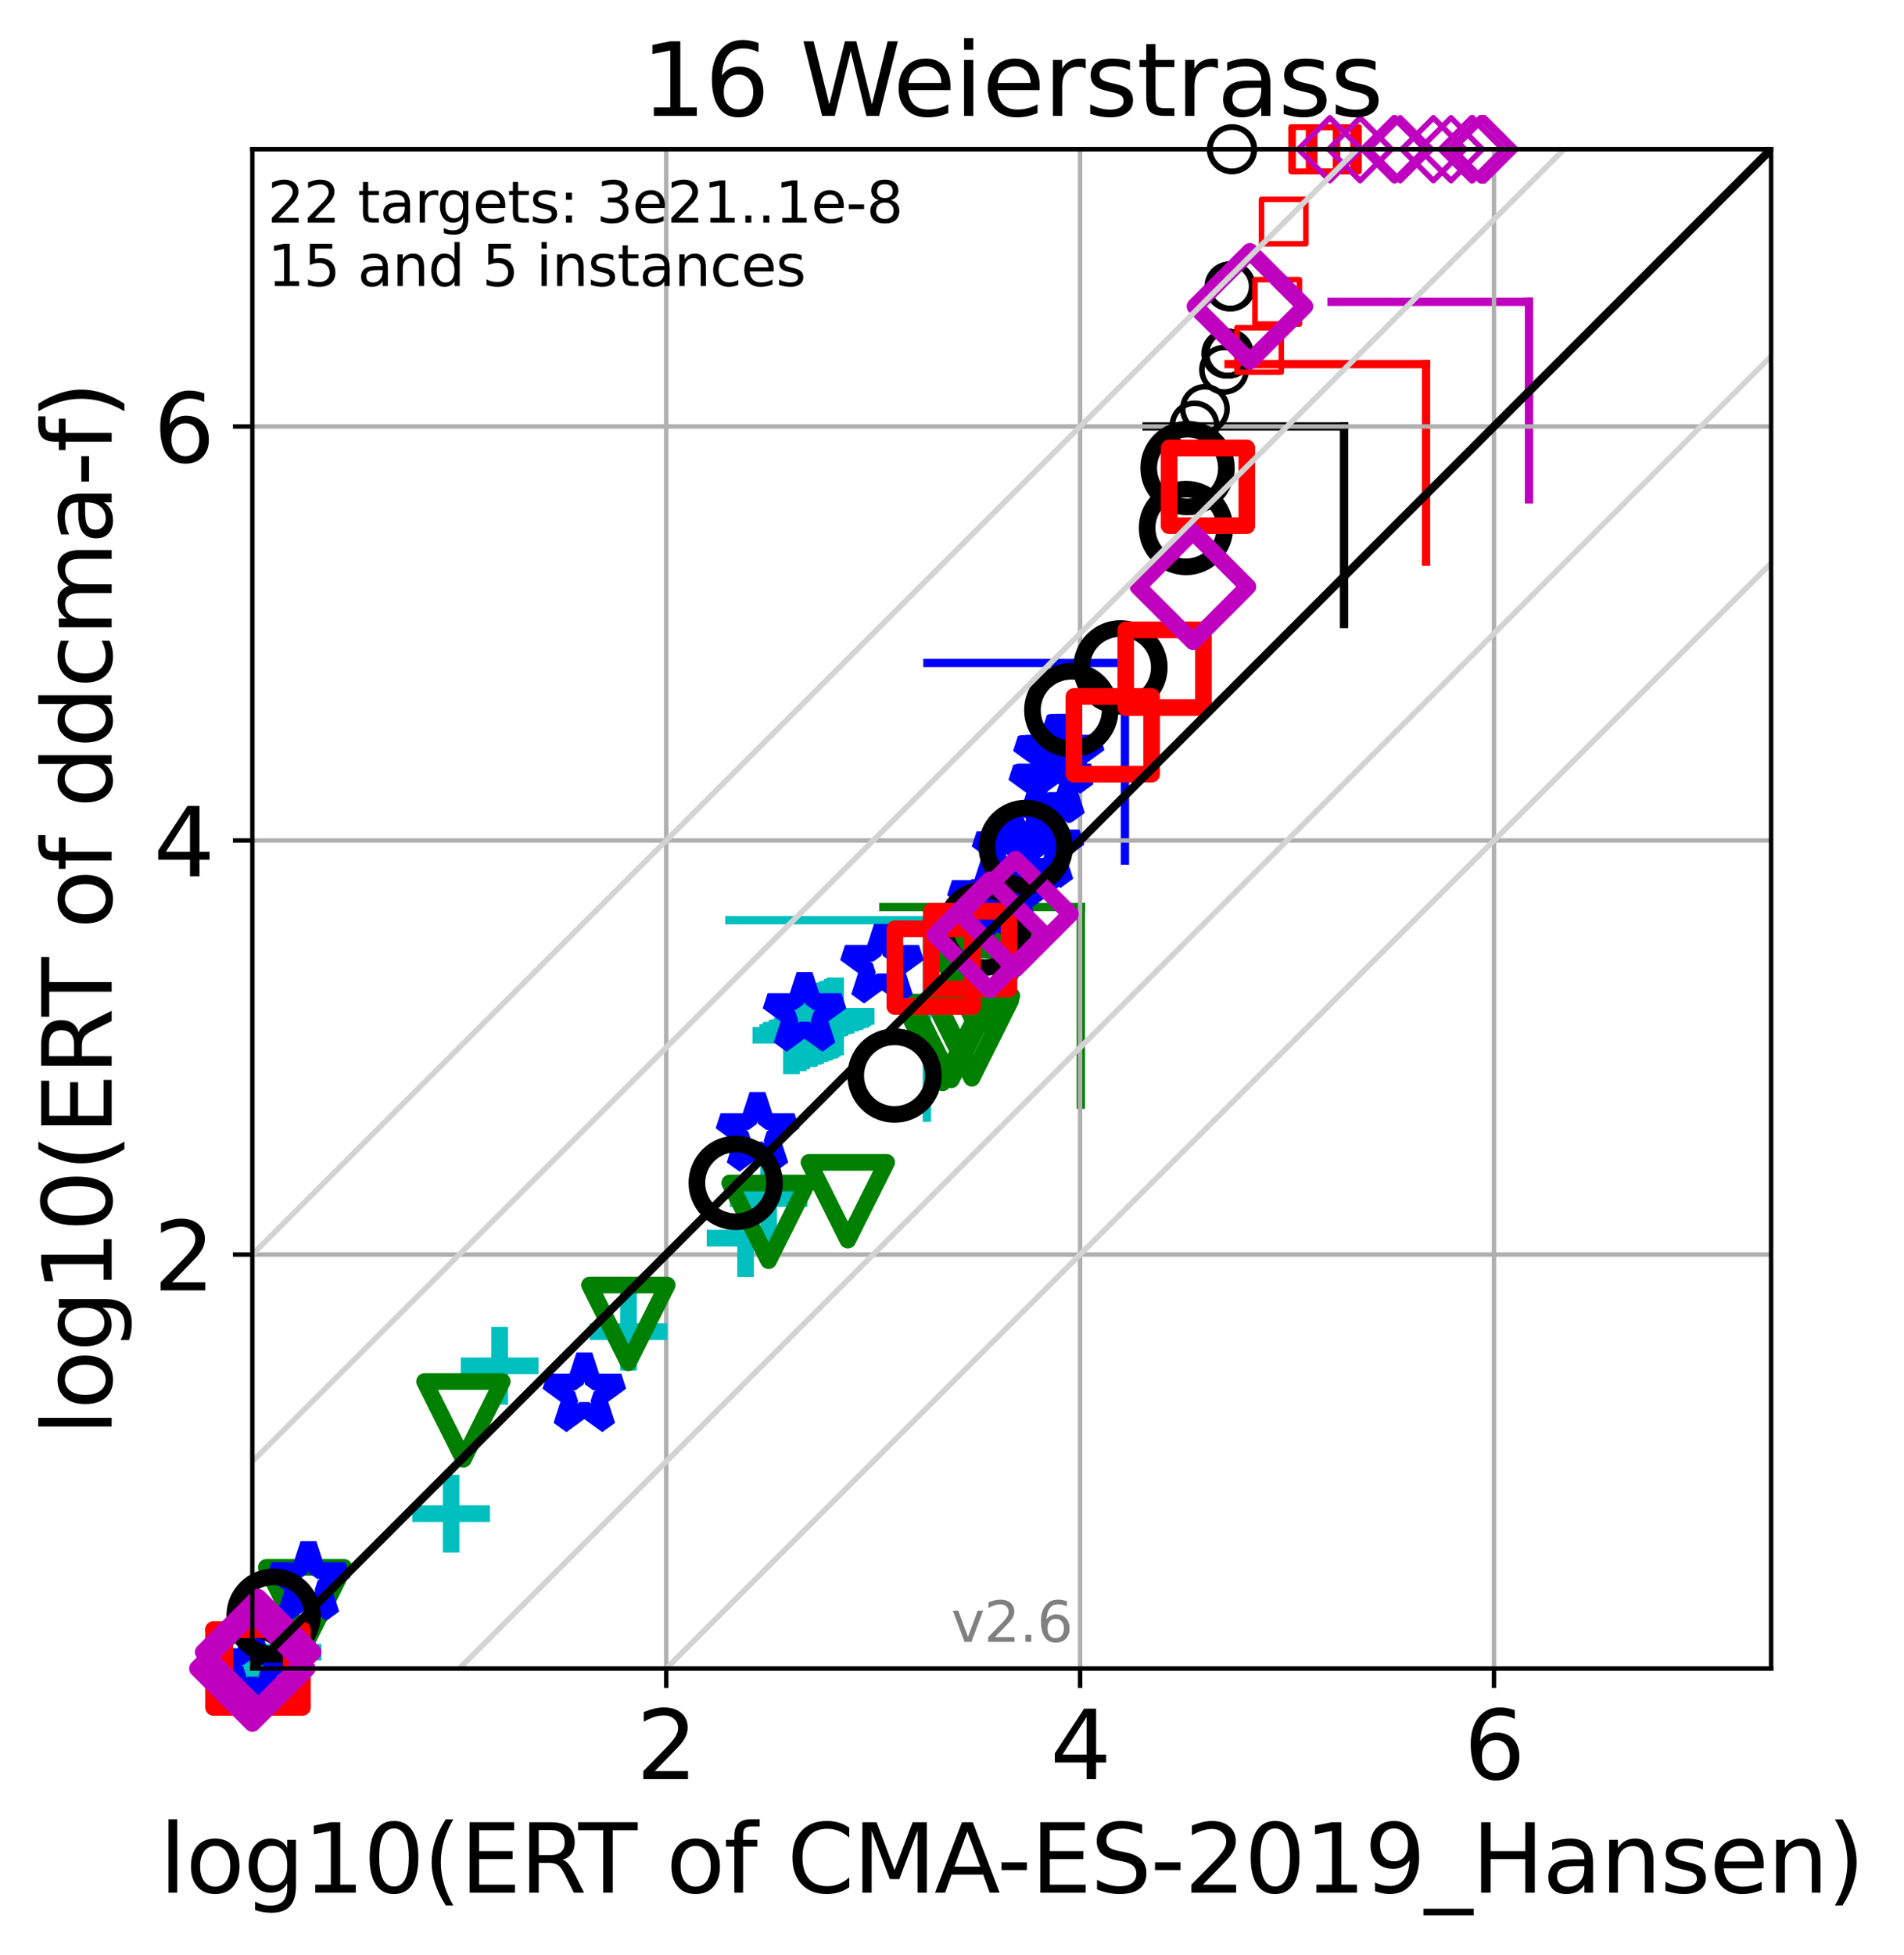 <?xml version="1.0" encoding="utf-8" standalone="no"?>
<!DOCTYPE svg PUBLIC "-//W3C//DTD SVG 1.1//EN"
  "http://www.w3.org/Graphics/SVG/1.1/DTD/svg11.dtd">
<svg xmlns:xlink="http://www.w3.org/1999/xlink" width="343.054pt" height="352.096pt" viewBox="0 0 343.054 352.096" xmlns="http://www.w3.org/2000/svg" version="1.1">
 <defs>
  <style type="text/css">*{stroke-linejoin: round; stroke-linecap: butt}</style>
 </defs>
 <g id="figure_1">
  <g id="patch_1">
   <path d="M 0 352.096 
L 343.054 352.096 
L 343.054 0 
L 0 0 
z
" style="fill: #ffffff"/>
  </g>
  <g id="axes_1">
   <g id="patch_2">
    <path d="M 45.469 300.517 
L 319.109 300.517 
L 319.109 26.877 
L 45.469 26.877 
z
" style="fill: #ffffff"/>
   </g>
   <g id="line2d_1">
    <path d="M 167.003 201.318 
L 167.003 165.739 
" clip-path="url(#pa35229cab4)" style="fill: none; stroke: #00bfbf; stroke-width: 1.5; stroke-linecap: square"/>
   </g>
   <g id="line2d_2">
    <path d="M 131.424 165.739 
L 167.003 165.739 
" clip-path="url(#pa35229cab4)" style="fill: none; stroke: #00bfbf; stroke-width: 1.5; stroke-linecap: square"/>
   </g>
   <g id="line2d_3">
    <path d="M 194.737 198.959 
L 194.737 163.38 
" clip-path="url(#pa35229cab4)" style="fill: none; stroke: #008000; stroke-width: 1.5; stroke-linecap: square"/>
   </g>
   <g id="line2d_4">
    <path d="M 159.158 163.38 
L 194.737 163.38 
" clip-path="url(#pa35229cab4)" style="fill: none; stroke: #008000; stroke-width: 1.5; stroke-linecap: square"/>
   </g>
   <g id="line2d_5">
    <path d="M 202.682 154.983 
L 202.682 119.404 
" clip-path="url(#pa35229cab4)" style="fill: none; stroke: #0000ff; stroke-width: 1.5; stroke-linecap: square"/>
   </g>
   <g id="line2d_6">
    <path d="M 167.103 119.404 
L 202.682 119.404 
" clip-path="url(#pa35229cab4)" style="fill: none; stroke: #0000ff; stroke-width: 1.5; stroke-linecap: square"/>
   </g>
   <g id="line2d_7">
    <path d="M 242.163 112.385 
L 242.163 76.806 
" clip-path="url(#pa35229cab4)" style="fill: none; stroke: #000000; stroke-width: 1.5; stroke-linecap: square"/>
   </g>
   <g id="line2d_8">
    <path d="M 206.583 76.806 
L 242.163 76.806 
" clip-path="url(#pa35229cab4)" style="fill: none; stroke: #000000; stroke-width: 1.5; stroke-linecap: square"/>
   </g>
   <g id="line2d_9">
    <path d="M 256.936 101.161 
L 256.936 65.582 
" clip-path="url(#pa35229cab4)" style="fill: none; stroke: #ff0000; stroke-width: 1.5; stroke-linecap: square"/>
   </g>
   <g id="line2d_10">
    <path d="M 221.357 65.582 
L 256.936 65.582 
" clip-path="url(#pa35229cab4)" style="fill: none; stroke: #ff0000; stroke-width: 1.5; stroke-linecap: square"/>
   </g>
   <g id="line2d_11">
    <path d="M 275.484 89.937 
L 275.484 54.358 
" clip-path="url(#pa35229cab4)" style="fill: none; stroke: #bf00bf; stroke-width: 1.5; stroke-linecap: square"/>
   </g>
   <g id="line2d_12">
    <path d="M 239.905 54.358 
L 275.484 54.358 
" clip-path="url(#pa35229cab4)" style="fill: none; stroke: #bf00bf; stroke-width: 1.5; stroke-linecap: square"/>
   </g>
   <g id="matplotlib.axis_1">
    <g id="xtick_1">
     <g id="line2d_13">
      <path d="M 120.039 300.517 
L 120.039 26.877 
" clip-path="url(#pa35229cab4)" style="fill: none; stroke: #b0b0b0; stroke-width: 0.8; stroke-linecap: square"/>
     </g>
     <g id="line2d_14">
      <defs>
       <path id="md9fdddb0ab" d="M 0 0 
L 0 3.5 
" style="stroke: #000000; stroke-width: 0.8"/>
      </defs>
      <g>
       <use xlink:href="#md9fdddb0ab" x="120.039" y="300.517" style="stroke: #000000; stroke-width: 0.8"/>
      </g>
     </g>
     <g id="text_1">
      <!-- 2 -->
      <g transform="translate(114.631 320.435)scale(0.17 -0.17)">
       <defs>
        <path id="DejaVuSans-32" d="M 1228 531 
L 3431 531 
L 3431 0 
L 469 0 
L 469 531 
Q 828 903 1448 1529 
Q 2069 2156 2228 2338 
Q 2531 2678 2651 2914 
Q 2772 3150 2772 3378 
Q 2772 3750 2511 3984 
Q 2250 4219 1831 4219 
Q 1534 4219 1204 4116 
Q 875 4013 500 3803 
L 500 4441 
Q 881 4594 1212 4672 
Q 1544 4750 1819 4750 
Q 2544 4750 2975 4387 
Q 3406 4025 3406 3419 
Q 3406 3131 3298 2873 
Q 3191 2616 2906 2266 
Q 2828 2175 2409 1742 
Q 1991 1309 1228 531 
z
" transform="scale(0.016)"/>
       </defs>
       <use xlink:href="#DejaVuSans-32"/>
      </g>
     </g>
    </g>
    <g id="xtick_2">
     <g id="line2d_15">
      <path d="M 194.61 300.517 
L 194.61 26.877 
" clip-path="url(#pa35229cab4)" style="fill: none; stroke: #b0b0b0; stroke-width: 0.8; stroke-linecap: square"/>
     </g>
     <g id="line2d_16">
      <g>
       <use xlink:href="#md9fdddb0ab" x="194.61" y="300.517" style="stroke: #000000; stroke-width: 0.8"/>
      </g>
     </g>
     <g id="text_2">
      <!-- 4 -->
      <g transform="translate(189.202 320.435)scale(0.17 -0.17)">
       <defs>
        <path id="DejaVuSans-34" d="M 2419 4116 
L 825 1625 
L 2419 1625 
L 2419 4116 
z
M 2253 4666 
L 3047 4666 
L 3047 1625 
L 3713 1625 
L 3713 1100 
L 3047 1100 
L 3047 0 
L 2419 0 
L 2419 1100 
L 313 1100 
L 313 1709 
L 2253 4666 
z
" transform="scale(0.016)"/>
       </defs>
       <use xlink:href="#DejaVuSans-34"/>
      </g>
     </g>
    </g>
    <g id="xtick_3">
     <g id="line2d_17">
      <path d="M 269.18 300.517 
L 269.18 26.877 
" clip-path="url(#pa35229cab4)" style="fill: none; stroke: #b0b0b0; stroke-width: 0.8; stroke-linecap: square"/>
     </g>
     <g id="line2d_18">
      <g>
       <use xlink:href="#md9fdddb0ab" x="269.18" y="300.517" style="stroke: #000000; stroke-width: 0.8"/>
      </g>
     </g>
     <g id="text_3">
      <!-- 6 -->
      <g transform="translate(263.772 320.435)scale(0.17 -0.17)">
       <defs>
        <path id="DejaVuSans-36" d="M 2113 2584 
Q 1688 2584 1439 2293 
Q 1191 2003 1191 1497 
Q 1191 994 1439 701 
Q 1688 409 2113 409 
Q 2538 409 2786 701 
Q 3034 994 3034 1497 
Q 3034 2003 2786 2293 
Q 2538 2584 2113 2584 
z
M 3366 4563 
L 3366 3988 
Q 3128 4100 2886 4159 
Q 2644 4219 2406 4219 
Q 1781 4219 1451 3797 
Q 1122 3375 1075 2522 
Q 1259 2794 1537 2939 
Q 1816 3084 2150 3084 
Q 2853 3084 3261 2657 
Q 3669 2231 3669 1497 
Q 3669 778 3244 343 
Q 2819 -91 2113 -91 
Q 1303 -91 875 529 
Q 447 1150 447 2328 
Q 447 3434 972 4092 
Q 1497 4750 2381 4750 
Q 2619 4750 2861 4703 
Q 3103 4656 3366 4563 
z
" transform="scale(0.016)"/>
       </defs>
       <use xlink:href="#DejaVuSans-36"/>
      </g>
     </g>
    </g>
    <g id="text_4">
     <!-- log10(ERT of CMA-ES-2019_Hansen) -->
     <g transform="translate(28.725 340.887)scale(0.17 -0.17)">
      <defs>
       <path id="DejaVuSans-6c" d="M 603 4863 
L 1178 4863 
L 1178 0 
L 603 0 
L 603 4863 
z
" transform="scale(0.016)"/>
       <path id="DejaVuSans-6f" d="M 1959 3097 
Q 1497 3097 1228 2736 
Q 959 2375 959 1747 
Q 959 1119 1226 758 
Q 1494 397 1959 397 
Q 2419 397 2687 759 
Q 2956 1122 2956 1747 
Q 2956 2369 2687 2733 
Q 2419 3097 1959 3097 
z
M 1959 3584 
Q 2709 3584 3137 3096 
Q 3566 2609 3566 1747 
Q 3566 888 3137 398 
Q 2709 -91 1959 -91 
Q 1206 -91 779 398 
Q 353 888 353 1747 
Q 353 2609 779 3096 
Q 1206 3584 1959 3584 
z
" transform="scale(0.016)"/>
       <path id="DejaVuSans-67" d="M 2906 1791 
Q 2906 2416 2648 2759 
Q 2391 3103 1925 3103 
Q 1463 3103 1205 2759 
Q 947 2416 947 1791 
Q 947 1169 1205 825 
Q 1463 481 1925 481 
Q 2391 481 2648 825 
Q 2906 1169 2906 1791 
z
M 3481 434 
Q 3481 -459 3084 -895 
Q 2688 -1331 1869 -1331 
Q 1566 -1331 1297 -1286 
Q 1028 -1241 775 -1147 
L 775 -588 
Q 1028 -725 1275 -790 
Q 1522 -856 1778 -856 
Q 2344 -856 2625 -561 
Q 2906 -266 2906 331 
L 2906 616 
Q 2728 306 2450 153 
Q 2172 0 1784 0 
Q 1141 0 747 490 
Q 353 981 353 1791 
Q 353 2603 747 3093 
Q 1141 3584 1784 3584 
Q 2172 3584 2450 3431 
Q 2728 3278 2906 2969 
L 2906 3500 
L 3481 3500 
L 3481 434 
z
" transform="scale(0.016)"/>
       <path id="DejaVuSans-31" d="M 794 531 
L 1825 531 
L 1825 4091 
L 703 3866 
L 703 4441 
L 1819 4666 
L 2450 4666 
L 2450 531 
L 3481 531 
L 3481 0 
L 794 0 
L 794 531 
z
" transform="scale(0.016)"/>
       <path id="DejaVuSans-30" d="M 2034 4250 
Q 1547 4250 1301 3770 
Q 1056 3291 1056 2328 
Q 1056 1369 1301 889 
Q 1547 409 2034 409 
Q 2525 409 2770 889 
Q 3016 1369 3016 2328 
Q 3016 3291 2770 3770 
Q 2525 4250 2034 4250 
z
M 2034 4750 
Q 2819 4750 3233 4129 
Q 3647 3509 3647 2328 
Q 3647 1150 3233 529 
Q 2819 -91 2034 -91 
Q 1250 -91 836 529 
Q 422 1150 422 2328 
Q 422 3509 836 4129 
Q 1250 4750 2034 4750 
z
" transform="scale(0.016)"/>
       <path id="DejaVuSans-28" d="M 1984 4856 
Q 1566 4138 1362 3434 
Q 1159 2731 1159 2009 
Q 1159 1288 1364 580 
Q 1569 -128 1984 -844 
L 1484 -844 
Q 1016 -109 783 600 
Q 550 1309 550 2009 
Q 550 2706 781 3412 
Q 1013 4119 1484 4856 
L 1984 4856 
z
" transform="scale(0.016)"/>
       <path id="DejaVuSans-45" d="M 628 4666 
L 3578 4666 
L 3578 4134 
L 1259 4134 
L 1259 2753 
L 3481 2753 
L 3481 2222 
L 1259 2222 
L 1259 531 
L 3634 531 
L 3634 0 
L 628 0 
L 628 4666 
z
" transform="scale(0.016)"/>
       <path id="DejaVuSans-52" d="M 2841 2188 
Q 3044 2119 3236 1894 
Q 3428 1669 3622 1275 
L 4263 0 
L 3584 0 
L 2988 1197 
Q 2756 1666 2539 1819 
Q 2322 1972 1947 1972 
L 1259 1972 
L 1259 0 
L 628 0 
L 628 4666 
L 2053 4666 
Q 2853 4666 3247 4331 
Q 3641 3997 3641 3322 
Q 3641 2881 3436 2590 
Q 3231 2300 2841 2188 
z
M 1259 4147 
L 1259 2491 
L 2053 2491 
Q 2509 2491 2742 2702 
Q 2975 2913 2975 3322 
Q 2975 3731 2742 3939 
Q 2509 4147 2053 4147 
L 1259 4147 
z
" transform="scale(0.016)"/>
       <path id="DejaVuSans-54" d="M -19 4666 
L 3928 4666 
L 3928 4134 
L 2272 4134 
L 2272 0 
L 1638 0 
L 1638 4134 
L -19 4134 
L -19 4666 
z
" transform="scale(0.016)"/>
       <path id="DejaVuSans-20" transform="scale(0.016)"/>
       <path id="DejaVuSans-66" d="M 2375 4863 
L 2375 4384 
L 1825 4384 
Q 1516 4384 1395 4259 
Q 1275 4134 1275 3809 
L 1275 3500 
L 2222 3500 
L 2222 3053 
L 1275 3053 
L 1275 0 
L 697 0 
L 697 3053 
L 147 3053 
L 147 3500 
L 697 3500 
L 697 3744 
Q 697 4328 969 4595 
Q 1241 4863 1831 4863 
L 2375 4863 
z
" transform="scale(0.016)"/>
       <path id="DejaVuSans-43" d="M 4122 4306 
L 4122 3641 
Q 3803 3938 3442 4084 
Q 3081 4231 2675 4231 
Q 1875 4231 1450 3742 
Q 1025 3253 1025 2328 
Q 1025 1406 1450 917 
Q 1875 428 2675 428 
Q 3081 428 3442 575 
Q 3803 722 4122 1019 
L 4122 359 
Q 3791 134 3420 21 
Q 3050 -91 2638 -91 
Q 1578 -91 968 557 
Q 359 1206 359 2328 
Q 359 3453 968 4101 
Q 1578 4750 2638 4750 
Q 3056 4750 3426 4639 
Q 3797 4528 4122 4306 
z
" transform="scale(0.016)"/>
       <path id="DejaVuSans-4d" d="M 628 4666 
L 1569 4666 
L 2759 1491 
L 3956 4666 
L 4897 4666 
L 4897 0 
L 4281 0 
L 4281 4097 
L 3078 897 
L 2444 897 
L 1241 4097 
L 1241 0 
L 628 0 
L 628 4666 
z
" transform="scale(0.016)"/>
       <path id="DejaVuSans-41" d="M 2188 4044 
L 1331 1722 
L 3047 1722 
L 2188 4044 
z
M 1831 4666 
L 2547 4666 
L 4325 0 
L 3669 0 
L 3244 1197 
L 1141 1197 
L 716 0 
L 50 0 
L 1831 4666 
z
" transform="scale(0.016)"/>
       <path id="DejaVuSans-2d" d="M 313 2009 
L 1997 2009 
L 1997 1497 
L 313 1497 
L 313 2009 
z
" transform="scale(0.016)"/>
       <path id="DejaVuSans-53" d="M 3425 4513 
L 3425 3897 
Q 3066 4069 2747 4153 
Q 2428 4238 2131 4238 
Q 1616 4238 1336 4038 
Q 1056 3838 1056 3469 
Q 1056 3159 1242 3001 
Q 1428 2844 1947 2747 
L 2328 2669 
Q 3034 2534 3370 2195 
Q 3706 1856 3706 1288 
Q 3706 609 3251 259 
Q 2797 -91 1919 -91 
Q 1588 -91 1214 -16 
Q 841 59 441 206 
L 441 856 
Q 825 641 1194 531 
Q 1563 422 1919 422 
Q 2459 422 2753 634 
Q 3047 847 3047 1241 
Q 3047 1584 2836 1778 
Q 2625 1972 2144 2069 
L 1759 2144 
Q 1053 2284 737 2584 
Q 422 2884 422 3419 
Q 422 4038 858 4394 
Q 1294 4750 2059 4750 
Q 2388 4750 2728 4690 
Q 3069 4631 3425 4513 
z
" transform="scale(0.016)"/>
       <path id="DejaVuSans-39" d="M 703 97 
L 703 672 
Q 941 559 1184 500 
Q 1428 441 1663 441 
Q 2288 441 2617 861 
Q 2947 1281 2994 2138 
Q 2813 1869 2534 1725 
Q 2256 1581 1919 1581 
Q 1219 1581 811 2004 
Q 403 2428 403 3163 
Q 403 3881 828 4315 
Q 1253 4750 1959 4750 
Q 2769 4750 3195 4129 
Q 3622 3509 3622 2328 
Q 3622 1225 3098 567 
Q 2575 -91 1691 -91 
Q 1453 -91 1209 -44 
Q 966 3 703 97 
z
M 1959 2075 
Q 2384 2075 2632 2365 
Q 2881 2656 2881 3163 
Q 2881 3666 2632 3958 
Q 2384 4250 1959 4250 
Q 1534 4250 1286 3958 
Q 1038 3666 1038 3163 
Q 1038 2656 1286 2365 
Q 1534 2075 1959 2075 
z
" transform="scale(0.016)"/>
       <path id="DejaVuSans-5f" d="M 3263 -1063 
L 3263 -1509 
L -63 -1509 
L -63 -1063 
L 3263 -1063 
z
" transform="scale(0.016)"/>
       <path id="DejaVuSans-48" d="M 628 4666 
L 1259 4666 
L 1259 2753 
L 3553 2753 
L 3553 4666 
L 4184 4666 
L 4184 0 
L 3553 0 
L 3553 2222 
L 1259 2222 
L 1259 0 
L 628 0 
L 628 4666 
z
" transform="scale(0.016)"/>
       <path id="DejaVuSans-61" d="M 2194 1759 
Q 1497 1759 1228 1600 
Q 959 1441 959 1056 
Q 959 750 1161 570 
Q 1363 391 1709 391 
Q 2188 391 2477 730 
Q 2766 1069 2766 1631 
L 2766 1759 
L 2194 1759 
z
M 3341 1997 
L 3341 0 
L 2766 0 
L 2766 531 
Q 2569 213 2275 61 
Q 1981 -91 1556 -91 
Q 1019 -91 701 211 
Q 384 513 384 1019 
Q 384 1609 779 1909 
Q 1175 2209 1959 2209 
L 2766 2209 
L 2766 2266 
Q 2766 2663 2505 2880 
Q 2244 3097 1772 3097 
Q 1472 3097 1187 3025 
Q 903 2953 641 2809 
L 641 3341 
Q 956 3463 1253 3523 
Q 1550 3584 1831 3584 
Q 2591 3584 2966 3190 
Q 3341 2797 3341 1997 
z
" transform="scale(0.016)"/>
       <path id="DejaVuSans-6e" d="M 3513 2113 
L 3513 0 
L 2938 0 
L 2938 2094 
Q 2938 2591 2744 2837 
Q 2550 3084 2163 3084 
Q 1697 3084 1428 2787 
Q 1159 2491 1159 1978 
L 1159 0 
L 581 0 
L 581 3500 
L 1159 3500 
L 1159 2956 
Q 1366 3272 1645 3428 
Q 1925 3584 2291 3584 
Q 2894 3584 3203 3211 
Q 3513 2838 3513 2113 
z
" transform="scale(0.016)"/>
       <path id="DejaVuSans-73" d="M 2834 3397 
L 2834 2853 
Q 2591 2978 2328 3040 
Q 2066 3103 1784 3103 
Q 1356 3103 1142 2972 
Q 928 2841 928 2578 
Q 928 2378 1081 2264 
Q 1234 2150 1697 2047 
L 1894 2003 
Q 2506 1872 2764 1633 
Q 3022 1394 3022 966 
Q 3022 478 2636 193 
Q 2250 -91 1575 -91 
Q 1294 -91 989 -36 
Q 684 19 347 128 
L 347 722 
Q 666 556 975 473 
Q 1284 391 1588 391 
Q 1994 391 2212 530 
Q 2431 669 2431 922 
Q 2431 1156 2273 1281 
Q 2116 1406 1581 1522 
L 1381 1569 
Q 847 1681 609 1914 
Q 372 2147 372 2553 
Q 372 3047 722 3315 
Q 1072 3584 1716 3584 
Q 2034 3584 2315 3537 
Q 2597 3491 2834 3397 
z
" transform="scale(0.016)"/>
       <path id="DejaVuSans-65" d="M 3597 1894 
L 3597 1613 
L 953 1613 
Q 991 1019 1311 708 
Q 1631 397 2203 397 
Q 2534 397 2845 478 
Q 3156 559 3463 722 
L 3463 178 
Q 3153 47 2828 -22 
Q 2503 -91 2169 -91 
Q 1331 -91 842 396 
Q 353 884 353 1716 
Q 353 2575 817 3079 
Q 1281 3584 2069 3584 
Q 2775 3584 3186 3129 
Q 3597 2675 3597 1894 
z
M 3022 2063 
Q 3016 2534 2758 2815 
Q 2500 3097 2075 3097 
Q 1594 3097 1305 2825 
Q 1016 2553 972 2059 
L 3022 2063 
z
" transform="scale(0.016)"/>
       <path id="DejaVuSans-29" d="M 513 4856 
L 1013 4856 
Q 1481 4119 1714 3412 
Q 1947 2706 1947 2009 
Q 1947 1309 1714 600 
Q 1481 -109 1013 -844 
L 513 -844 
Q 928 -128 1133 580 
Q 1338 1288 1338 2009 
Q 1338 2731 1133 3434 
Q 928 4138 513 4856 
z
" transform="scale(0.016)"/>
      </defs>
      <use xlink:href="#DejaVuSans-6c"/>
      <use xlink:href="#DejaVuSans-6f" x="27.783"/>
      <use xlink:href="#DejaVuSans-67" x="88.965"/>
      <use xlink:href="#DejaVuSans-31" x="152.441"/>
      <use xlink:href="#DejaVuSans-30" x="216.064"/>
      <use xlink:href="#DejaVuSans-28" x="279.688"/>
      <use xlink:href="#DejaVuSans-45" x="318.701"/>
      <use xlink:href="#DejaVuSans-52" x="381.885"/>
      <use xlink:href="#DejaVuSans-54" x="444.117"/>
      <use xlink:href="#DejaVuSans-20" x="505.201"/>
      <use xlink:href="#DejaVuSans-6f" x="536.988"/>
      <use xlink:href="#DejaVuSans-66" x="598.17"/>
      <use xlink:href="#DejaVuSans-20" x="633.375"/>
      <use xlink:href="#DejaVuSans-43" x="665.162"/>
      <use xlink:href="#DejaVuSans-4d" x="734.986"/>
      <use xlink:href="#DejaVuSans-41" x="821.266"/>
      <use xlink:href="#DejaVuSans-2d" x="887.424"/>
      <use xlink:href="#DejaVuSans-45" x="923.508"/>
      <use xlink:href="#DejaVuSans-53" x="986.691"/>
      <use xlink:href="#DejaVuSans-2d" x="1050.168"/>
      <use xlink:href="#DejaVuSans-32" x="1086.252"/>
      <use xlink:href="#DejaVuSans-30" x="1149.875"/>
      <use xlink:href="#DejaVuSans-31" x="1213.498"/>
      <use xlink:href="#DejaVuSans-39" x="1277.121"/>
      <use xlink:href="#DejaVuSans-5f" x="1340.744"/>
      <use xlink:href="#DejaVuSans-48" x="1390.744"/>
      <use xlink:href="#DejaVuSans-61" x="1465.939"/>
      <use xlink:href="#DejaVuSans-6e" x="1527.219"/>
      <use xlink:href="#DejaVuSans-73" x="1590.598"/>
      <use xlink:href="#DejaVuSans-65" x="1642.697"/>
      <use xlink:href="#DejaVuSans-6e" x="1704.221"/>
      <use xlink:href="#DejaVuSans-29" x="1767.6"/>
     </g>
    </g>
   </g>
   <g id="matplotlib.axis_2">
    <g id="ytick_1">
     <g id="line2d_19">
      <path d="M 45.469 225.947 
L 319.109 225.947 
" clip-path="url(#pa35229cab4)" style="fill: none; stroke: #b0b0b0; stroke-width: 0.8; stroke-linecap: square"/>
     </g>
     <g id="line2d_20">
      <defs>
       <path id="m6b1f2e6e97" d="M 0 0 
L -3.5 0 
" style="stroke: #000000; stroke-width: 0.8"/>
      </defs>
      <g>
       <use xlink:href="#m6b1f2e6e97" x="45.469" y="225.947" style="stroke: #000000; stroke-width: 0.8"/>
      </g>
     </g>
     <g id="text_5">
      <!-- 2 -->
      <g transform="translate(27.653 232.406)scale(0.17 -0.17)">
       <use xlink:href="#DejaVuSans-32"/>
      </g>
     </g>
    </g>
    <g id="ytick_2">
     <g id="line2d_21">
      <path d="M 45.469 151.377 
L 319.109 151.377 
" clip-path="url(#pa35229cab4)" style="fill: none; stroke: #b0b0b0; stroke-width: 0.8; stroke-linecap: square"/>
     </g>
     <g id="line2d_22">
      <g>
       <use xlink:href="#m6b1f2e6e97" x="45.469" y="151.377" style="stroke: #000000; stroke-width: 0.8"/>
      </g>
     </g>
     <g id="text_6">
      <!-- 4 -->
      <g transform="translate(27.653 157.835)scale(0.17 -0.17)">
       <use xlink:href="#DejaVuSans-34"/>
      </g>
     </g>
    </g>
    <g id="ytick_3">
     <g id="line2d_23">
      <path d="M 45.469 76.806 
L 319.109 76.806 
" clip-path="url(#pa35229cab4)" style="fill: none; stroke: #b0b0b0; stroke-width: 0.8; stroke-linecap: square"/>
     </g>
     <g id="line2d_24">
      <g>
       <use xlink:href="#m6b1f2e6e97" x="45.469" y="76.806" style="stroke: #000000; stroke-width: 0.8"/>
      </g>
     </g>
     <g id="text_7">
      <!-- 6 -->
      <g transform="translate(27.653 83.265)scale(0.17 -0.17)">
       <use xlink:href="#DejaVuSans-36"/>
      </g>
     </g>
    </g>
    <g id="text_8">
     <!-- log10(ERT of ddcma-f) -->
     <g transform="translate(20.117 258.566)rotate(-90)scale(0.17 -0.17)">
      <defs>
       <path id="DejaVuSans-64" d="M 2906 2969 
L 2906 4863 
L 3481 4863 
L 3481 0 
L 2906 0 
L 2906 525 
Q 2725 213 2448 61 
Q 2172 -91 1784 -91 
Q 1150 -91 751 415 
Q 353 922 353 1747 
Q 353 2572 751 3078 
Q 1150 3584 1784 3584 
Q 2172 3584 2448 3432 
Q 2725 3281 2906 2969 
z
M 947 1747 
Q 947 1113 1208 752 
Q 1469 391 1925 391 
Q 2381 391 2643 752 
Q 2906 1113 2906 1747 
Q 2906 2381 2643 2742 
Q 2381 3103 1925 3103 
Q 1469 3103 1208 2742 
Q 947 2381 947 1747 
z
" transform="scale(0.016)"/>
       <path id="DejaVuSans-63" d="M 3122 3366 
L 3122 2828 
Q 2878 2963 2633 3030 
Q 2388 3097 2138 3097 
Q 1578 3097 1268 2742 
Q 959 2388 959 1747 
Q 959 1106 1268 751 
Q 1578 397 2138 397 
Q 2388 397 2633 464 
Q 2878 531 3122 666 
L 3122 134 
Q 2881 22 2623 -34 
Q 2366 -91 2075 -91 
Q 1284 -91 818 406 
Q 353 903 353 1747 
Q 353 2603 823 3093 
Q 1294 3584 2113 3584 
Q 2378 3584 2631 3529 
Q 2884 3475 3122 3366 
z
" transform="scale(0.016)"/>
       <path id="DejaVuSans-6d" d="M 3328 2828 
Q 3544 3216 3844 3400 
Q 4144 3584 4550 3584 
Q 5097 3584 5394 3201 
Q 5691 2819 5691 2113 
L 5691 0 
L 5113 0 
L 5113 2094 
Q 5113 2597 4934 2840 
Q 4756 3084 4391 3084 
Q 3944 3084 3684 2787 
Q 3425 2491 3425 1978 
L 3425 0 
L 2847 0 
L 2847 2094 
Q 2847 2600 2669 2842 
Q 2491 3084 2119 3084 
Q 1678 3084 1418 2786 
Q 1159 2488 1159 1978 
L 1159 0 
L 581 0 
L 581 3500 
L 1159 3500 
L 1159 2956 
Q 1356 3278 1631 3431 
Q 1906 3584 2284 3584 
Q 2666 3584 2933 3390 
Q 3200 3197 3328 2828 
z
" transform="scale(0.016)"/>
      </defs>
      <use xlink:href="#DejaVuSans-6c"/>
      <use xlink:href="#DejaVuSans-6f" x="27.783"/>
      <use xlink:href="#DejaVuSans-67" x="88.965"/>
      <use xlink:href="#DejaVuSans-31" x="152.441"/>
      <use xlink:href="#DejaVuSans-30" x="216.064"/>
      <use xlink:href="#DejaVuSans-28" x="279.688"/>
      <use xlink:href="#DejaVuSans-45" x="318.701"/>
      <use xlink:href="#DejaVuSans-52" x="381.885"/>
      <use xlink:href="#DejaVuSans-54" x="444.117"/>
      <use xlink:href="#DejaVuSans-20" x="505.201"/>
      <use xlink:href="#DejaVuSans-6f" x="536.988"/>
      <use xlink:href="#DejaVuSans-66" x="598.17"/>
      <use xlink:href="#DejaVuSans-20" x="633.375"/>
      <use xlink:href="#DejaVuSans-64" x="665.162"/>
      <use xlink:href="#DejaVuSans-64" x="728.639"/>
      <use xlink:href="#DejaVuSans-63" x="792.115"/>
      <use xlink:href="#DejaVuSans-6d" x="847.096"/>
      <use xlink:href="#DejaVuSans-61" x="944.508"/>
      <use xlink:href="#DejaVuSans-2d" x="1005.787"/>
      <use xlink:href="#DejaVuSans-66" x="1041.871"/>
      <use xlink:href="#DejaVuSans-29" x="1077.076"/>
     </g>
    </g>
   </g>
   <g id="line2d_25">
    <defs>
     <path id="m03bdab26b5" d="M -7 0 
L 7 0 
M 0 7 
L 0 -7 
" style="stroke: #00bfbf; stroke-width: 3"/>
    </defs>
    <g>
     <use xlink:href="#m03bdab26b5" x="45.469" y="300.517" style="fill-opacity: 0; stroke: #00bfbf; stroke-width: 3"/>
     <use xlink:href="#m03bdab26b5" x="50.917" y="297.565" style="fill-opacity: 0; stroke: #00bfbf; stroke-width: 3"/>
     <use xlink:href="#m03bdab26b5" x="81.286" y="272.621" style="fill-opacity: 0; stroke: #00bfbf; stroke-width: 3"/>
     <use xlink:href="#m03bdab26b5" x="90.024" y="245.991" style="fill-opacity: 0; stroke: #00bfbf; stroke-width: 3"/>
     <use xlink:href="#m03bdab26b5" x="113.245" y="239.841" style="fill-opacity: 0; stroke: #00bfbf; stroke-width: 3"/>
     <use xlink:href="#m03bdab26b5" x="134.332" y="222.995" style="fill-opacity: 0; stroke: #00bfbf; stroke-width: 3"/>
     <use xlink:href="#m03bdab26b5" x="138.492" y="215.881" style="fill-opacity: 0; stroke: #00bfbf; stroke-width: 3"/>
     <use xlink:href="#m03bdab26b5" x="142.6" y="186.452" style="fill-opacity: 0; stroke: #00bfbf; stroke-width: 3"/>
     <use xlink:href="#m03bdab26b5" x="143.818" y="185.954" style="fill-opacity: 0; stroke: #00bfbf; stroke-width: 3"/>
     <use xlink:href="#m03bdab26b5" x="144.45" y="185.564" style="fill-opacity: 0; stroke: #00bfbf; stroke-width: 3"/>
     <use xlink:href="#m03bdab26b5" x="145.48" y="185.194" style="fill-opacity: 0; stroke: #00bfbf; stroke-width: 3"/>
     <use xlink:href="#m03bdab26b5" x="145.844" y="185.1" style="fill-opacity: 0; stroke: #00bfbf; stroke-width: 3"/>
     <use xlink:href="#m03bdab26b5" x="146.432" y="184.774" style="fill-opacity: 0; stroke: #00bfbf; stroke-width: 3"/>
     <use xlink:href="#m03bdab26b5" x="146.944" y="184.664" style="fill-opacity: 0; stroke: #00bfbf; stroke-width: 3"/>
     <use xlink:href="#m03bdab26b5" x="147.742" y="184.265" style="fill-opacity: 0; stroke: #00bfbf; stroke-width: 3"/>
     <use xlink:href="#m03bdab26b5" x="148.3" y="184.054" style="fill-opacity: 0; stroke: #00bfbf; stroke-width: 3"/>
     <use xlink:href="#m03bdab26b5" x="148.624" y="183.952" style="fill-opacity: 0; stroke: #00bfbf; stroke-width: 3"/>
     <use xlink:href="#m03bdab26b5" x="149.082" y="183.692" style="fill-opacity: 0; stroke: #00bfbf; stroke-width: 3"/>
     <use xlink:href="#m03bdab26b5" x="149.587" y="183.616" style="fill-opacity: 0; stroke: #00bfbf; stroke-width: 3"/>
     <use xlink:href="#m03bdab26b5" x="149.957" y="183.327" style="fill-opacity: 0; stroke: #00bfbf; stroke-width: 3"/>
     <use xlink:href="#m03bdab26b5" x="150.402" y="183.073" style="fill-opacity: 0; stroke: #00bfbf; stroke-width: 3"/>
     <use xlink:href="#m03bdab26b5" x="150.567" y="183.073" style="fill-opacity: 0; stroke: #00bfbf; stroke-width: 3"/>
    </g>
   </g>
   <g id="line2d_26">
    <defs>
     <path id="m773c06af34" d="M -0 7 
L 7 -7 
L -7 -7 
z
" style="stroke: #008000; stroke-width: 3; stroke-linejoin: miter"/>
    </defs>
    <g>
     <use xlink:href="#m773c06af34" x="45.469" y="300.517" style="fill-opacity: 0; stroke: #008000; stroke-width: 3; stroke-linejoin: miter"/>
     <use xlink:href="#m773c06af34" x="54.987" y="289.293" style="fill-opacity: 0; stroke: #008000; stroke-width: 3; stroke-linejoin: miter"/>
     <use xlink:href="#m773c06af34" x="83.493" y="255.825" style="fill-opacity: 0; stroke: #008000; stroke-width: 3; stroke-linejoin: miter"/>
     <use xlink:href="#m773c06af34" x="113.213" y="238.451" style="fill-opacity: 0; stroke: #008000; stroke-width: 3; stroke-linejoin: miter"/>
     <use xlink:href="#m773c06af34" x="138.478" y="220.065" style="fill-opacity: 0; stroke: #008000; stroke-width: 3; stroke-linejoin: miter"/>
     <use xlink:href="#m773c06af34" x="152.754" y="216.357" style="fill-opacity: 0; stroke: #008000; stroke-width: 3; stroke-linejoin: miter"/>
     <use xlink:href="#m773c06af34" x="169.834" y="188.024" style="fill-opacity: 0; stroke: #008000; stroke-width: 3; stroke-linejoin: miter"/>
     <use xlink:href="#m773c06af34" x="171.405" y="187.488" style="fill-opacity: 0; stroke: #008000; stroke-width: 3; stroke-linejoin: miter"/>
     <use xlink:href="#m773c06af34" x="175.105" y="187.216" style="fill-opacity: 0; stroke: #008000; stroke-width: 3; stroke-linejoin: miter"/>
     <use xlink:href="#m773c06af34" x="175.32" y="186.368" style="fill-opacity: 0; stroke: #008000; stroke-width: 3; stroke-linejoin: miter"/>
     <use xlink:href="#m773c06af34" x="176.038" y="178.136" style="fill-opacity: 0; stroke: #008000; stroke-width: 3; stroke-linejoin: miter"/>
     <use xlink:href="#m773c06af34" x="176.235" y="177.894" style="fill-opacity: 0; stroke: #008000; stroke-width: 3; stroke-linejoin: miter"/>
     <use xlink:href="#m773c06af34" x="176.549" y="177.684" style="fill-opacity: 0; stroke: #008000; stroke-width: 3; stroke-linejoin: miter"/>
     <use xlink:href="#m773c06af34" x="176.731" y="177.486" style="fill-opacity: 0; stroke: #008000; stroke-width: 3; stroke-linejoin: miter"/>
     <use xlink:href="#m773c06af34" x="176.988" y="177.128" style="fill-opacity: 0; stroke: #008000; stroke-width: 3; stroke-linejoin: miter"/>
     <use xlink:href="#m773c06af34" x="177.175" y="176.997" style="fill-opacity: 0; stroke: #008000; stroke-width: 3; stroke-linejoin: miter"/>
     <use xlink:href="#m773c06af34" x="177.436" y="176.748" style="fill-opacity: 0; stroke: #008000; stroke-width: 3; stroke-linejoin: miter"/>
     <use xlink:href="#m773c06af34" x="177.616" y="176.72" style="fill-opacity: 0; stroke: #008000; stroke-width: 3; stroke-linejoin: miter"/>
     <use xlink:href="#m773c06af34" x="177.835" y="176.429" style="fill-opacity: 0; stroke: #008000; stroke-width: 3; stroke-linejoin: miter"/>
     <use xlink:href="#m773c06af34" x="177.957" y="176.309" style="fill-opacity: 0; stroke: #008000; stroke-width: 3; stroke-linejoin: miter"/>
     <use xlink:href="#m773c06af34" x="178.212" y="176.186" style="fill-opacity: 0; stroke: #008000; stroke-width: 3; stroke-linejoin: miter"/>
     <use xlink:href="#m773c06af34" x="178.276" y="176.068" style="fill-opacity: 0; stroke: #008000; stroke-width: 3; stroke-linejoin: miter"/>
    </g>
   </g>
   <g id="line2d_27">
    <defs>
     <path id="me9733cc88a" d="M 0 -7 
L -1.572 -2.163 
L -6.657 -2.163 
L -2.543 0.826 
L -4.114 5.663 
L -0 2.674 
L 4.114 5.663 
L 2.543 0.826 
L 6.657 -2.163 
L 1.572 -2.163 
z
" style="stroke: #0000ff; stroke-width: 3; stroke-linejoin: bevel"/>
    </defs>
    <g>
     <use xlink:href="#me9733cc88a" x="45.469" y="300.517" style="fill-opacity: 0; stroke: #0000ff; stroke-width: 3; stroke-linejoin: bevel"/>
     <use xlink:href="#me9733cc88a" x="55.576" y="285.045" style="fill-opacity: 0; stroke: #0000ff; stroke-width: 3; stroke-linejoin: bevel"/>
     <use xlink:href="#me9733cc88a" x="105.283" y="251.065" style="fill-opacity: 0; stroke: #0000ff; stroke-width: 3; stroke-linejoin: bevel"/>
     <use xlink:href="#me9733cc88a" x="136.479" y="204.16" style="fill-opacity: 0; stroke: #0000ff; stroke-width: 3; stroke-linejoin: bevel"/>
     <use xlink:href="#me9733cc88a" x="144.956" y="182.552" style="fill-opacity: 0; stroke: #0000ff; stroke-width: 3; stroke-linejoin: bevel"/>
     <use xlink:href="#me9733cc88a" x="158.912" y="173.865" style="fill-opacity: 0; stroke: #0000ff; stroke-width: 3; stroke-linejoin: bevel"/>
     <use xlink:href="#me9733cc88a" x="178.177" y="162.182" style="fill-opacity: 0; stroke: #0000ff; stroke-width: 3; stroke-linejoin: bevel"/>
     <use xlink:href="#me9733cc88a" x="181.644" y="162.027" style="fill-opacity: 0; stroke: #0000ff; stroke-width: 3; stroke-linejoin: bevel"/>
     <use xlink:href="#me9733cc88a" x="182.614" y="153.398" style="fill-opacity: 0; stroke: #0000ff; stroke-width: 3; stroke-linejoin: bevel"/>
     <use xlink:href="#me9733cc88a" x="186.835" y="153.351" style="fill-opacity: 0; stroke: #0000ff; stroke-width: 3; stroke-linejoin: bevel"/>
     <use xlink:href="#me9733cc88a" x="187.834" y="153.064" style="fill-opacity: 0; stroke: #0000ff; stroke-width: 3; stroke-linejoin: bevel"/>
     <use xlink:href="#me9733cc88a" x="189.231" y="141.4" style="fill-opacity: 0; stroke: #0000ff; stroke-width: 3; stroke-linejoin: bevel"/>
     <use xlink:href="#me9733cc88a" x="189.477" y="141.355" style="fill-opacity: 0; stroke: #0000ff; stroke-width: 3; stroke-linejoin: bevel"/>
     <use xlink:href="#me9733cc88a" x="189.679" y="141.296" style="fill-opacity: 0; stroke: #0000ff; stroke-width: 3; stroke-linejoin: bevel"/>
     <use xlink:href="#me9733cc88a" x="189.918" y="141.206" style="fill-opacity: 0; stroke: #0000ff; stroke-width: 3; stroke-linejoin: bevel"/>
     <use xlink:href="#me9733cc88a" x="190.068" y="136.2" style="fill-opacity: 0; stroke: #0000ff; stroke-width: 3; stroke-linejoin: bevel"/>
     <use xlink:href="#me9733cc88a" x="190.281" y="136.145" style="fill-opacity: 0; stroke: #0000ff; stroke-width: 3; stroke-linejoin: bevel"/>
     <use xlink:href="#me9733cc88a" x="190.412" y="136.115" style="fill-opacity: 0; stroke: #0000ff; stroke-width: 3; stroke-linejoin: bevel"/>
     <use xlink:href="#me9733cc88a" x="190.6" y="136.093" style="fill-opacity: 0; stroke: #0000ff; stroke-width: 3; stroke-linejoin: bevel"/>
     <use xlink:href="#me9733cc88a" x="190.777" y="136.073" style="fill-opacity: 0; stroke: #0000ff; stroke-width: 3; stroke-linejoin: bevel"/>
     <use xlink:href="#me9733cc88a" x="191.374" y="136.049" style="fill-opacity: 0; stroke: #0000ff; stroke-width: 3; stroke-linejoin: bevel"/>
     <use xlink:href="#me9733cc88a" x="191.47" y="136.023" style="fill-opacity: 0; stroke: #0000ff; stroke-width: 3; stroke-linejoin: bevel"/>
    </g>
   </g>
   <g id="line2d_28">
    <defs>
     <path id="m892f94ea56" d="M 0 7 
C 1.856 7 3.637 6.262 4.95 4.95 
C 6.262 3.637 7 1.856 7 0 
C 7 -1.856 6.262 -3.637 4.95 -4.95 
C 3.637 -6.262 1.856 -7 0 -7 
C -1.856 -7 -3.637 -6.262 -4.95 -4.95 
C -6.262 -3.637 -7 -1.856 -7 0 
C -7 1.856 -6.262 3.637 -4.95 4.95 
C -3.637 6.262 -1.856 7 0 7 
z
" style="stroke: #000000; stroke-width: 3"/>
    </defs>
    <g>
     <use xlink:href="#m892f94ea56" x="45.469" y="300.517" style="fill-opacity: 0; stroke: #000000; stroke-width: 3"/>
     <use xlink:href="#m892f94ea56" x="49.297" y="290.999" style="fill-opacity: 0; stroke: #000000; stroke-width: 3"/>
     <use xlink:href="#m892f94ea56" x="132.559" y="213.048" style="fill-opacity: 0; stroke: #000000; stroke-width: 3"/>
     <use xlink:href="#m892f94ea56" x="161.177" y="193.722" style="fill-opacity: 0; stroke: #000000; stroke-width: 3"/>
     <use xlink:href="#m892f94ea56" x="177.312" y="167.266" style="fill-opacity: 0; stroke: #000000; stroke-width: 3"/>
     <use xlink:href="#m892f94ea56" x="184.805" y="152.541" style="fill-opacity: 0; stroke: #000000; stroke-width: 3"/>
     <use xlink:href="#m892f94ea56" x="193.019" y="127.904" style="fill-opacity: 0; stroke: #000000; stroke-width: 3"/>
     <use xlink:href="#m892f94ea56" x="201.878" y="120.201" style="fill-opacity: 0; stroke: #000000; stroke-width: 3"/>
     <use xlink:href="#m892f94ea56" x="213.682" y="95.097" style="fill-opacity: 0; stroke: #000000; stroke-width: 3"/>
     <use xlink:href="#m892f94ea56" x="213.97" y="84.297" style="fill-opacity: 0; stroke: #000000; stroke-width: 3"/>
    </g>
   </g>
   <g id="line2d_29">
    <defs>
     <path id="m01eb76516e" d="M 0 4 
C 1.061 4 2.078 3.579 2.828 2.828 
C 3.579 2.078 4 1.061 4 0 
C 4 -1.061 3.579 -2.078 2.828 -2.828 
C 2.078 -3.579 1.061 -4 0 -4 
C -1.061 -4 -2.078 -3.579 -2.828 -2.828 
C -3.579 -2.078 -4 -1.061 -4 0 
C -4 1.061 -3.579 2.078 -2.828 2.828 
C -2.078 3.579 -1.061 4 0 4 
z
" style="stroke: #000000"/>
    </defs>
    <g>
     <use xlink:href="#m01eb76516e" x="215.232" y="76.628" style="fill-opacity: 0; stroke: #000000"/>
     <use xlink:href="#m01eb76516e" x="217.097" y="73.653" style="fill-opacity: 0; stroke: #000000"/>
     <use xlink:href="#m01eb76516e" x="220.554" y="66.6" style="fill-opacity: 0; stroke: #000000"/>
     <use xlink:href="#m01eb76516e" x="220.95" y="63.693" style="fill-opacity: 0; stroke: #000000"/>
     <use xlink:href="#m01eb76516e" x="221.109" y="63.692" style="fill-opacity: 0; stroke: #000000"/>
     <use xlink:href="#m01eb76516e" x="221.24" y="63.691" style="fill-opacity: 0; stroke: #000000"/>
     <use xlink:href="#m01eb76516e" x="221.409" y="63.689" style="fill-opacity: 0; stroke: #000000"/>
     <use xlink:href="#m01eb76516e" x="221.508" y="51.588" style="fill-opacity: 0; stroke: #000000"/>
     <use xlink:href="#m01eb76516e" x="221.665" y="51.587" style="fill-opacity: 0; stroke: #000000"/>
     <use xlink:href="#m01eb76516e" x="221.772" y="51.587" style="fill-opacity: 0; stroke: #000000"/>
    </g>
   </g>
   <g id="line2d_30">
    <g>
     <use xlink:href="#m01eb76516e" x="221.935" y="26.877" style="fill-opacity: 0; stroke: #000000"/>
     <use xlink:href="#m01eb76516e" x="222.015" y="26.877" style="fill-opacity: 0; stroke: #000000"/>
    </g>
   </g>
   <g id="line2d_31">
    <defs>
     <path id="m4181bb99a1" d="M -7 7 
L 7 7 
L 7 -7 
L -7 -7 
z
" style="stroke: #ff0000; stroke-width: 3; stroke-linejoin: miter"/>
    </defs>
    <g>
     <use xlink:href="#m4181bb99a1" x="45.469" y="300.517" style="fill-opacity: 0; stroke: #ff0000; stroke-width: 3; stroke-linejoin: miter"/>
     <use xlink:href="#m4181bb99a1" x="47.496" y="300.517" style="fill-opacity: 0; stroke: #ff0000; stroke-width: 3; stroke-linejoin: miter"/>
     <use xlink:href="#m4181bb99a1" x="168.23" y="174.282" style="fill-opacity: 0; stroke: #ff0000; stroke-width: 3; stroke-linejoin: miter"/>
     <use xlink:href="#m4181bb99a1" x="174.785" y="171.128" style="fill-opacity: 0; stroke: #ff0000; stroke-width: 3; stroke-linejoin: miter"/>
     <use xlink:href="#m4181bb99a1" x="200.498" y="132.438" style="fill-opacity: 0; stroke: #ff0000; stroke-width: 3; stroke-linejoin: miter"/>
     <use xlink:href="#m4181bb99a1" x="209.832" y="120.442" style="fill-opacity: 0; stroke: #ff0000; stroke-width: 3; stroke-linejoin: miter"/>
     <use xlink:href="#m4181bb99a1" x="217.646" y="87.684" style="fill-opacity: 0; stroke: #ff0000; stroke-width: 3; stroke-linejoin: miter"/>
    </g>
   </g>
   <g id="line2d_32">
    <defs>
     <path id="m590dde3161" d="M -4 4 
L 4 4 
L 4 -4 
L -4 -4 
z
" style="stroke: #ff0000; stroke-linejoin: miter"/>
    </defs>
    <g>
     <use xlink:href="#m590dde3161" x="226.861" y="63.028" style="fill-opacity: 0; stroke: #ff0000; stroke-linejoin: miter"/>
     <use xlink:href="#m590dde3161" x="230.121" y="54.364" style="fill-opacity: 0; stroke: #ff0000; stroke-linejoin: miter"/>
     <use xlink:href="#m590dde3161" x="231.292" y="39.908" style="fill-opacity: 0; stroke: #ff0000; stroke-linejoin: miter"/>
    </g>
   </g>
   <g id="line2d_33">
    <g>
     <use xlink:href="#m590dde3161" x="236.62" y="26.877" style="fill-opacity: 0; stroke: #ff0000; stroke-linejoin: miter"/>
     <use xlink:href="#m590dde3161" x="236.758" y="26.877" style="fill-opacity: 0; stroke: #ff0000; stroke-linejoin: miter"/>
     <use xlink:href="#m590dde3161" x="236.989" y="26.877" style="fill-opacity: 0; stroke: #ff0000; stroke-linejoin: miter"/>
     <use xlink:href="#m590dde3161" x="239.769" y="26.877" style="fill-opacity: 0; stroke: #ff0000; stroke-linejoin: miter"/>
     <use xlink:href="#m590dde3161" x="239.957" y="26.877" style="fill-opacity: 0; stroke: #ff0000; stroke-linejoin: miter"/>
     <use xlink:href="#m590dde3161" x="240.079" y="26.877" style="fill-opacity: 0; stroke: #ff0000; stroke-linejoin: miter"/>
     <use xlink:href="#m590dde3161" x="240.262" y="26.877" style="fill-opacity: 0; stroke: #ff0000; stroke-linejoin: miter"/>
     <use xlink:href="#m590dde3161" x="240.376" y="26.877" style="fill-opacity: 0; stroke: #ff0000; stroke-linejoin: miter"/>
     <use xlink:href="#m590dde3161" x="240.526" y="26.877" style="fill-opacity: 0; stroke: #ff0000; stroke-linejoin: miter"/>
     <use xlink:href="#m590dde3161" x="240.633" y="26.877" style="fill-opacity: 0; stroke: #ff0000; stroke-linejoin: miter"/>
     <use xlink:href="#m590dde3161" x="240.774" y="26.877" style="fill-opacity: 0; stroke: #ff0000; stroke-linejoin: miter"/>
     <use xlink:href="#m590dde3161" x="240.872" y="26.877" style="fill-opacity: 0; stroke: #ff0000; stroke-linejoin: miter"/>
    </g>
   </g>
   <g id="line2d_34">
    <defs>
     <path id="md32f0ed90b" d="M -0 9.899 
L 9.899 0 
L 0 -9.899 
L -9.899 -0 
z
" style="stroke: #bf00bf; stroke-width: 3; stroke-linejoin: miter"/>
    </defs>
    <g>
     <use xlink:href="#md32f0ed90b" x="45.469" y="300.517" style="fill-opacity: 0; stroke: #bf00bf; stroke-width: 3; stroke-linejoin: miter"/>
     <use xlink:href="#md32f0ed90b" x="46.514" y="297.565" style="fill-opacity: 0; stroke: #bf00bf; stroke-width: 3; stroke-linejoin: miter"/>
     <use xlink:href="#md32f0ed90b" x="178.33" y="168.372" style="fill-opacity: 0; stroke: #bf00bf; stroke-width: 3; stroke-linejoin: miter"/>
     <use xlink:href="#md32f0ed90b" x="182.968" y="164.649" style="fill-opacity: 0; stroke: #bf00bf; stroke-width: 3; stroke-linejoin: miter"/>
     <use xlink:href="#md32f0ed90b" x="214.941" y="105.667" style="fill-opacity: 0; stroke: #bf00bf; stroke-width: 3; stroke-linejoin: miter"/>
     <use xlink:href="#md32f0ed90b" x="225.209" y="55.175" style="fill-opacity: 0; stroke: #bf00bf; stroke-width: 3; stroke-linejoin: miter"/>
    </g>
   </g>
   <g id="line2d_35">
    <defs>
     <path id="ma46f9aec1c" d="M -0 5.657 
L 5.657 0 
L 0 -5.657 
L -5.657 -0 
z
" style="stroke: #bf00bf; stroke-linejoin: miter"/>
    </defs>
    <g>
     <use xlink:href="#ma46f9aec1c" x="239.601" y="26.877" style="fill-opacity: 0; stroke: #bf00bf; stroke-linejoin: miter"/>
     <use xlink:href="#ma46f9aec1c" x="245.053" y="26.877" style="fill-opacity: 0; stroke: #bf00bf; stroke-linejoin: miter"/>
     <use xlink:href="#ma46f9aec1c" x="251.115" y="26.877" style="fill-opacity: 0; stroke: #bf00bf; stroke-linejoin: miter"/>
     <use xlink:href="#ma46f9aec1c" x="251.384" y="26.877" style="fill-opacity: 0; stroke: #bf00bf; stroke-linejoin: miter"/>
     <use xlink:href="#ma46f9aec1c" x="252.289" y="26.877" style="fill-opacity: 0; stroke: #bf00bf; stroke-linejoin: miter"/>
     <use xlink:href="#ma46f9aec1c" x="258.259" y="26.877" style="fill-opacity: 0; stroke: #bf00bf; stroke-linejoin: miter"/>
     <use xlink:href="#ma46f9aec1c" x="261.441" y="26.877" style="fill-opacity: 0; stroke: #bf00bf; stroke-linejoin: miter"/>
     <use xlink:href="#ma46f9aec1c" x="265.133" y="26.877" style="fill-opacity: 0; stroke: #bf00bf; stroke-linejoin: miter"/>
     <use xlink:href="#ma46f9aec1c" x="265.318" y="26.877" style="fill-opacity: 0; stroke: #bf00bf; stroke-linejoin: miter"/>
     <use xlink:href="#ma46f9aec1c" x="266.72" y="26.877" style="fill-opacity: 0; stroke: #bf00bf; stroke-linejoin: miter"/>
     <use xlink:href="#ma46f9aec1c" x="266.892" y="26.877" style="fill-opacity: 0; stroke: #bf00bf; stroke-linejoin: miter"/>
     <use xlink:href="#ma46f9aec1c" x="266.99" y="26.877" style="fill-opacity: 0; stroke: #bf00bf; stroke-linejoin: miter"/>
     <use xlink:href="#ma46f9aec1c" x="267.147" y="26.877" style="fill-opacity: 0; stroke: #bf00bf; stroke-linejoin: miter"/>
     <use xlink:href="#ma46f9aec1c" x="267.252" y="26.877" style="fill-opacity: 0; stroke: #bf00bf; stroke-linejoin: miter"/>
     <use xlink:href="#ma46f9aec1c" x="267.391" y="26.877" style="fill-opacity: 0; stroke: #bf00bf; stroke-linejoin: miter"/>
     <use xlink:href="#ma46f9aec1c" x="267.467" y="26.877" style="fill-opacity: 0; stroke: #bf00bf; stroke-linejoin: miter"/>
    </g>
   </g>
   <g id="line2d_36">
    <path d="M 45.469 300.517 
L 319.109 26.877 
" clip-path="url(#pa35229cab4)" style="fill: none; stroke: #000000; stroke-width: 1.5; stroke-linecap: square"/>
   </g>
   <g id="line2d_37">
    <path d="M 82.754 300.517 
L 344.054 39.218 
" clip-path="url(#pa35229cab4)" style="fill: none; stroke: #d3d3d3; stroke-linecap: square"/>
   </g>
   <g id="line2d_38">
    <path d="M 120.039 300.517 
L 344.054 76.503 
" clip-path="url(#pa35229cab4)" style="fill: none; stroke: #d3d3d3; stroke-linecap: square"/>
   </g>
   <g id="line2d_39">
    <path d="M 45.469 263.232 
L 309.701 -1 
" clip-path="url(#pa35229cab4)" style="fill: none; stroke: #d3d3d3; stroke-linecap: square"/>
   </g>
   <g id="line2d_40">
    <path d="M 45.469 225.947 
L 272.416 -1 
" clip-path="url(#pa35229cab4)" style="fill: none; stroke: #d3d3d3; stroke-linecap: square"/>
   </g>
   <g id="patch_3">
    <path d="M 45.469 300.517 
L 45.469 26.877 
" style="fill: none; stroke: #000000; stroke-width: 0.8; stroke-linejoin: miter; stroke-linecap: square"/>
   </g>
   <g id="patch_4">
    <path d="M 319.109 300.517 
L 319.109 26.877 
" style="fill: none; stroke: #000000; stroke-width: 0.8; stroke-linejoin: miter; stroke-linecap: square"/>
   </g>
   <g id="patch_5">
    <path d="M 45.469 300.517 
L 319.109 300.517 
" style="fill: none; stroke: #000000; stroke-width: 0.8; stroke-linejoin: miter; stroke-linecap: square"/>
   </g>
   <g id="patch_6">
    <path d="M 45.469 26.877 
L 319.109 26.877 
" style="fill: none; stroke: #000000; stroke-width: 0.8; stroke-linejoin: miter; stroke-linecap: square"/>
   </g>
   <g id="text_9">
    <!-- 22 targets: 3e21..1e-8 -->
    <g transform="translate(48.205 40.1)scale(0.102 -0.102)">
     <defs>
      <path id="DejaVuSans-74" d="M 1172 4494 
L 1172 3500 
L 2356 3500 
L 2356 3053 
L 1172 3053 
L 1172 1153 
Q 1172 725 1289 603 
Q 1406 481 1766 481 
L 2356 481 
L 2356 0 
L 1766 0 
Q 1100 0 847 248 
Q 594 497 594 1153 
L 594 3053 
L 172 3053 
L 172 3500 
L 594 3500 
L 594 4494 
L 1172 4494 
z
" transform="scale(0.016)"/>
      <path id="DejaVuSans-72" d="M 2631 2963 
Q 2534 3019 2420 3045 
Q 2306 3072 2169 3072 
Q 1681 3072 1420 2755 
Q 1159 2438 1159 1844 
L 1159 0 
L 581 0 
L 581 3500 
L 1159 3500 
L 1159 2956 
Q 1341 3275 1631 3429 
Q 1922 3584 2338 3584 
Q 2397 3584 2469 3576 
Q 2541 3569 2628 3553 
L 2631 2963 
z
" transform="scale(0.016)"/>
      <path id="DejaVuSans-3a" d="M 750 794 
L 1409 794 
L 1409 0 
L 750 0 
L 750 794 
z
M 750 3309 
L 1409 3309 
L 1409 2516 
L 750 2516 
L 750 3309 
z
" transform="scale(0.016)"/>
      <path id="DejaVuSans-33" d="M 2597 2516 
Q 3050 2419 3304 2112 
Q 3559 1806 3559 1356 
Q 3559 666 3084 287 
Q 2609 -91 1734 -91 
Q 1441 -91 1130 -33 
Q 819 25 488 141 
L 488 750 
Q 750 597 1062 519 
Q 1375 441 1716 441 
Q 2309 441 2620 675 
Q 2931 909 2931 1356 
Q 2931 1769 2642 2001 
Q 2353 2234 1838 2234 
L 1294 2234 
L 1294 2753 
L 1863 2753 
Q 2328 2753 2575 2939 
Q 2822 3125 2822 3475 
Q 2822 3834 2567 4026 
Q 2313 4219 1838 4219 
Q 1578 4219 1281 4162 
Q 984 4106 628 3988 
L 628 4550 
Q 988 4650 1302 4700 
Q 1616 4750 1894 4750 
Q 2613 4750 3031 4423 
Q 3450 4097 3450 3541 
Q 3450 3153 3228 2886 
Q 3006 2619 2597 2516 
z
" transform="scale(0.016)"/>
      <path id="DejaVuSans-2e" d="M 684 794 
L 1344 794 
L 1344 0 
L 684 0 
L 684 794 
z
" transform="scale(0.016)"/>
      <path id="DejaVuSans-38" d="M 2034 2216 
Q 1584 2216 1326 1975 
Q 1069 1734 1069 1313 
Q 1069 891 1326 650 
Q 1584 409 2034 409 
Q 2484 409 2743 651 
Q 3003 894 3003 1313 
Q 3003 1734 2745 1975 
Q 2488 2216 2034 2216 
z
M 1403 2484 
Q 997 2584 770 2862 
Q 544 3141 544 3541 
Q 544 4100 942 4425 
Q 1341 4750 2034 4750 
Q 2731 4750 3128 4425 
Q 3525 4100 3525 3541 
Q 3525 3141 3298 2862 
Q 3072 2584 2669 2484 
Q 3125 2378 3379 2068 
Q 3634 1759 3634 1313 
Q 3634 634 3220 271 
Q 2806 -91 2034 -91 
Q 1263 -91 848 271 
Q 434 634 434 1313 
Q 434 1759 690 2068 
Q 947 2378 1403 2484 
z
M 1172 3481 
Q 1172 3119 1398 2916 
Q 1625 2713 2034 2713 
Q 2441 2713 2670 2916 
Q 2900 3119 2900 3481 
Q 2900 3844 2670 4047 
Q 2441 4250 2034 4250 
Q 1625 4250 1398 4047 
Q 1172 3844 1172 3481 
z
" transform="scale(0.016)"/>
     </defs>
     <use xlink:href="#DejaVuSans-32"/>
     <use xlink:href="#DejaVuSans-32" x="63.623"/>
     <use xlink:href="#DejaVuSans-20" x="127.246"/>
     <use xlink:href="#DejaVuSans-74" x="159.033"/>
     <use xlink:href="#DejaVuSans-61" x="198.242"/>
     <use xlink:href="#DejaVuSans-72" x="259.521"/>
     <use xlink:href="#DejaVuSans-67" x="298.885"/>
     <use xlink:href="#DejaVuSans-65" x="362.361"/>
     <use xlink:href="#DejaVuSans-74" x="423.885"/>
     <use xlink:href="#DejaVuSans-73" x="463.094"/>
     <use xlink:href="#DejaVuSans-3a" x="515.193"/>
     <use xlink:href="#DejaVuSans-20" x="548.885"/>
     <use xlink:href="#DejaVuSans-33" x="580.672"/>
     <use xlink:href="#DejaVuSans-65" x="644.295"/>
     <use xlink:href="#DejaVuSans-32" x="705.818"/>
     <use xlink:href="#DejaVuSans-31" x="769.441"/>
     <use xlink:href="#DejaVuSans-2e" x="833.064"/>
     <use xlink:href="#DejaVuSans-2e" x="864.852"/>
     <use xlink:href="#DejaVuSans-31" x="896.639"/>
     <use xlink:href="#DejaVuSans-65" x="960.262"/>
     <use xlink:href="#DejaVuSans-2d" x="1021.785"/>
     <use xlink:href="#DejaVuSans-38" x="1057.869"/>
    </g>
    <!-- 15 and 5 instances -->
    <g transform="translate(48.205 51.522)scale(0.102 -0.102)">
     <defs>
      <path id="DejaVuSans-35" d="M 691 4666 
L 3169 4666 
L 3169 4134 
L 1269 4134 
L 1269 2991 
Q 1406 3038 1543 3061 
Q 1681 3084 1819 3084 
Q 2600 3084 3056 2656 
Q 3513 2228 3513 1497 
Q 3513 744 3044 326 
Q 2575 -91 1722 -91 
Q 1428 -91 1123 -41 
Q 819 9 494 109 
L 494 744 
Q 775 591 1075 516 
Q 1375 441 1709 441 
Q 2250 441 2565 725 
Q 2881 1009 2881 1497 
Q 2881 1984 2565 2268 
Q 2250 2553 1709 2553 
Q 1456 2553 1204 2497 
Q 953 2441 691 2322 
L 691 4666 
z
" transform="scale(0.016)"/>
      <path id="DejaVuSans-69" d="M 603 3500 
L 1178 3500 
L 1178 0 
L 603 0 
L 603 3500 
z
M 603 4863 
L 1178 4863 
L 1178 4134 
L 603 4134 
L 603 4863 
z
" transform="scale(0.016)"/>
     </defs>
     <use xlink:href="#DejaVuSans-31"/>
     <use xlink:href="#DejaVuSans-35" x="63.623"/>
     <use xlink:href="#DejaVuSans-20" x="127.246"/>
     <use xlink:href="#DejaVuSans-61" x="159.033"/>
     <use xlink:href="#DejaVuSans-6e" x="220.312"/>
     <use xlink:href="#DejaVuSans-64" x="283.691"/>
     <use xlink:href="#DejaVuSans-20" x="347.168"/>
     <use xlink:href="#DejaVuSans-35" x="378.955"/>
     <use xlink:href="#DejaVuSans-20" x="442.578"/>
     <use xlink:href="#DejaVuSans-69" x="474.365"/>
     <use xlink:href="#DejaVuSans-6e" x="502.148"/>
     <use xlink:href="#DejaVuSans-73" x="565.527"/>
     <use xlink:href="#DejaVuSans-74" x="617.627"/>
     <use xlink:href="#DejaVuSans-61" x="656.836"/>
     <use xlink:href="#DejaVuSans-6e" x="718.115"/>
     <use xlink:href="#DejaVuSans-63" x="781.494"/>
     <use xlink:href="#DejaVuSans-65" x="836.475"/>
     <use xlink:href="#DejaVuSans-73" x="897.998"/>
    </g>
   </g>
   <g id="text_10">
    <!-- v2.6 -->
    <g style="fill: #808080" transform="translate(171.378 295.701)scale(0.1 -0.1)">
     <defs>
      <path id="DejaVuSans-76" d="M 191 3500 
L 800 3500 
L 1894 563 
L 2988 3500 
L 3597 3500 
L 2284 0 
L 1503 0 
L 191 3500 
z
" transform="scale(0.016)"/>
     </defs>
     <use xlink:href="#DejaVuSans-76"/>
     <use xlink:href="#DejaVuSans-32" x="59.18"/>
     <use xlink:href="#DejaVuSans-2e" x="122.803"/>
     <use xlink:href="#DejaVuSans-36" x="154.59"/>
    </g>
   </g>
   <g id="text_11">
    <!-- 16 Weierstrass -->
    <g transform="translate(115.522 20.877)scale(0.18 -0.18)">
     <defs>
      <path id="DejaVuSans-57" d="M 213 4666 
L 850 4666 
L 1831 722 
L 2809 4666 
L 3519 4666 
L 4500 722 
L 5478 4666 
L 6119 4666 
L 4947 0 
L 4153 0 
L 3169 4050 
L 2175 0 
L 1381 0 
L 213 4666 
z
" transform="scale(0.016)"/>
     </defs>
     <use xlink:href="#DejaVuSans-31"/>
     <use xlink:href="#DejaVuSans-36" x="63.623"/>
     <use xlink:href="#DejaVuSans-20" x="127.246"/>
     <use xlink:href="#DejaVuSans-57" x="159.033"/>
     <use xlink:href="#DejaVuSans-65" x="252.035"/>
     <use xlink:href="#DejaVuSans-69" x="313.559"/>
     <use xlink:href="#DejaVuSans-65" x="341.342"/>
     <use xlink:href="#DejaVuSans-72" x="402.865"/>
     <use xlink:href="#DejaVuSans-73" x="443.979"/>
     <use xlink:href="#DejaVuSans-74" x="496.078"/>
     <use xlink:href="#DejaVuSans-72" x="535.287"/>
     <use xlink:href="#DejaVuSans-61" x="576.4"/>
     <use xlink:href="#DejaVuSans-73" x="637.68"/>
     <use xlink:href="#DejaVuSans-73" x="689.779"/>
    </g>
   </g>
  </g>
 </g>
 <defs>
  <clipPath id="pa35229cab4">
   <rect x="45.469" y="26.877" width="273.64" height="273.64"/>
  </clipPath>
 </defs>
</svg>
